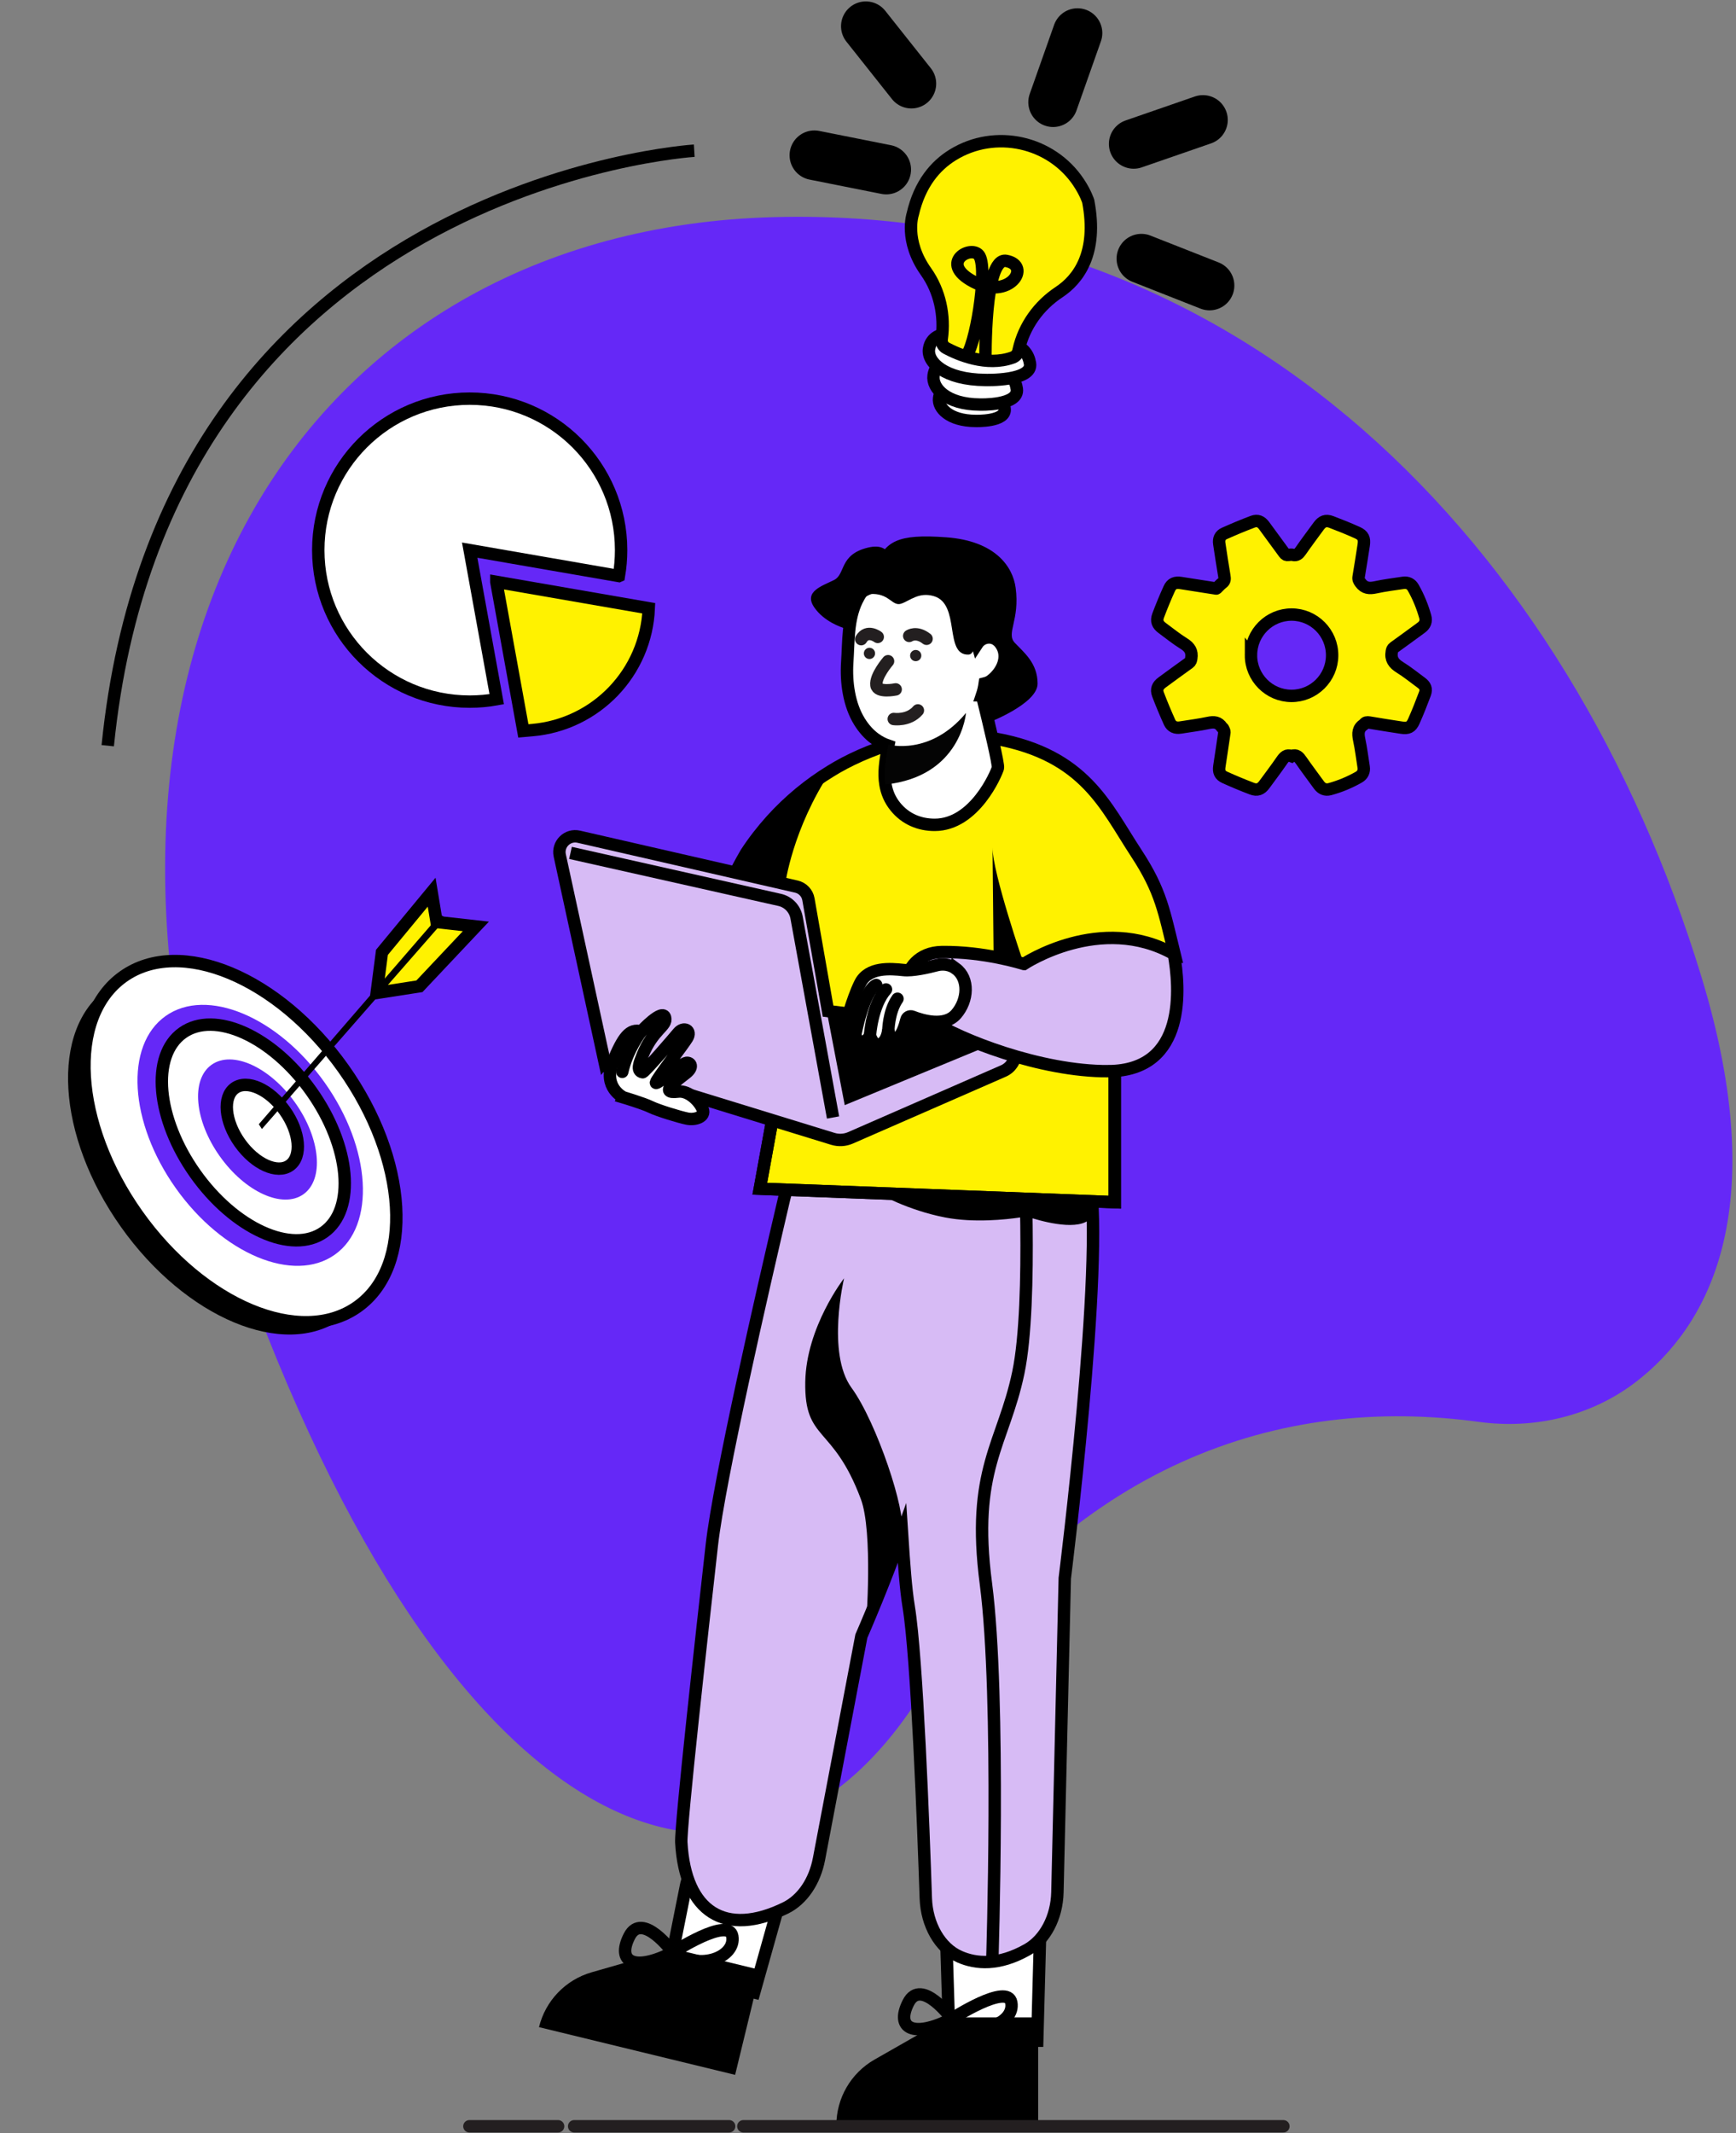 <svg width="140" height="172" viewBox="0 0 140 172" fill="none" xmlns="http://www.w3.org/2000/svg">
<rect x="0" y="0" width="140" height="172" fill="#808080" stroke="none"/>
<path d="M119.261 114.641C123.769 115.258 128.374 114.17 131.973 111.385C137.628 107.011 143.026 97.777 137.196 78.703C126.534 43.827 100.058 16.468 62.314 17.509C24.57 18.551 2.033 52.882 19.109 101.153C36.186 149.423 60.259 157.988 73.885 137.209C86.538 117.912 103.282 112.453 119.263 114.642L119.261 114.641Z" fill="#6528F7"/>
<path d="M76.486 31.235C76.486 31.235 75.842 31.312 75.734 32.101C75.626 32.891 76.55 33.926 78.674 33.939C78.674 33.939 81.178 34.021 81.018 32.942C80.857 31.863 80.015 31.309 76.486 31.235Z" fill="white" stroke="black" stroke-miterlimit="10"/>
<path d="M76.244 29.184C76.244 29.184 75.425 29.281 75.288 30.284C75.151 31.287 76.324 32.6 79.023 32.618C79.023 32.618 82.205 32.722 82 31.352C81.795 29.982 80.726 29.277 76.245 29.185L76.244 29.184Z" fill="white" stroke="black" stroke-miterlimit="10"/>
<path d="M76.076 26.966C76.076 26.966 75.083 27.067 74.92 28.135C74.757 29.203 76.183 30.608 79.457 30.636C79.457 30.636 83.316 30.756 83.063 29.295C82.81 27.833 81.512 27.078 76.076 26.968V26.966Z" fill="white" stroke="black" stroke-miterlimit="10"/>
<path d="M86.998 14.726C84.784 11.384 80.249 10.381 76.838 12.488C75.438 13.352 74.172 14.815 73.607 17.271C73.607 17.271 72.895 19.382 74.675 21.895C75.791 23.469 76.211 25.434 75.943 27.344C75.902 27.638 76.047 27.929 76.309 28.069C77.248 28.57 79.559 29.591 81.672 28.824C81.901 28.741 82.073 28.545 82.127 28.307L82.153 28.194C82.584 26.281 83.767 24.639 85.403 23.556C86.961 22.524 88.559 20.427 87.761 16.23C87.761 16.23 87.563 15.58 86.999 14.729L86.998 14.726Z" fill="#FFF200" stroke="black" stroke-miterlimit="10"/>
<path d="M79.471 29.25C79.475 29.027 79.345 20.712 81.141 21.035C83.241 21.412 81.408 24.255 78.499 22.709C75.589 21.164 78.441 19.645 78.996 20.657C79.683 21.909 78.625 28.113 77.871 28.732" stroke="black" stroke-miterlimit="10"/>
<path d="M84.928 8.241L86.896 2.667" stroke="black" stroke-width="4" stroke-miterlimit="10" stroke-linecap="round"/>
<path d="M91.427 11.603L97.013 9.67" stroke="black" stroke-width="4" stroke-miterlimit="10" stroke-linecap="round"/>
<path d="M92.046 20.855L97.544 23.021" stroke="black" stroke-width="4" stroke-miterlimit="10" stroke-linecap="round"/>
<path d="M65.675 12.518L71.471 13.672" stroke="black" stroke-width="4" stroke-miterlimit="10" stroke-linecap="round"/>
<path d="M69.825 2.114L73.499 6.744" stroke="black" stroke-width="4" stroke-miterlimit="10" stroke-linecap="round"/>
<path d="M104.151 60.961C103.766 60.814 103.57 61.033 103.372 61.32C102.92 61.975 102.439 62.611 101.968 63.253C101.692 63.63 101.395 63.752 100.96 63.587C100.226 63.307 99.499 63.005 98.783 62.681C98.384 62.501 98.269 62.231 98.334 61.792C98.468 60.876 98.615 59.963 98.743 59.048C98.756 58.951 98.684 58.84 98.64 58.74C98.622 58.7 98.564 58.678 98.539 58.639C98.27 58.219 97.905 58.188 97.445 58.286C96.698 58.445 95.938 58.538 95.185 58.659C94.802 58.719 94.484 58.593 94.322 58.235C93.989 57.496 93.676 56.748 93.388 55.991C93.233 55.582 93.361 55.286 93.716 55.025C94.438 54.497 95.157 53.968 95.884 53.449C96.025 53.348 96.046 53.234 96.072 53.073C96.161 52.517 95.937 52.178 95.466 51.888C94.865 51.516 94.313 51.065 93.743 50.647C93.355 50.364 93.233 50.072 93.403 49.621C93.678 48.893 93.974 48.172 94.295 47.465C94.488 47.039 94.783 46.931 95.25 47.008C96.162 47.154 97.076 47.294 97.99 47.437C98.029 47.443 98.087 47.463 98.107 47.445C98.266 47.298 98.405 47.127 98.576 46.999C98.78 46.848 98.778 46.679 98.74 46.453C98.59 45.582 98.46 44.707 98.328 43.831C98.272 43.459 98.392 43.165 98.737 43.011C99.49 42.675 100.253 42.355 101.026 42.064C101.414 41.917 101.701 42.047 101.95 42.385C102.489 43.118 103.029 43.849 103.562 44.586C103.654 44.712 103.745 44.77 103.903 44.744C104.021 44.725 104.149 44.709 104.263 44.737C104.566 44.809 104.723 44.662 104.885 44.43C105.358 43.749 105.856 43.086 106.346 42.417C106.626 42.035 106.916 41.916 107.35 42.079C108.063 42.348 108.771 42.633 109.466 42.947C109.94 43.162 110.056 43.431 109.977 43.945C109.846 44.804 109.71 45.661 109.565 46.517C109.531 46.711 109.599 46.826 109.713 46.983C110.041 47.437 110.438 47.462 110.943 47.352C111.672 47.194 112.418 47.103 113.157 46.992C113.51 46.94 113.794 47.073 113.971 47.386C114.39 48.124 114.708 48.904 114.938 49.718C115.041 50.081 114.928 50.378 114.617 50.606C113.884 51.144 113.15 51.681 112.411 52.212C112.286 52.302 112.265 52.403 112.24 52.548C112.135 53.148 112.4 53.5 112.895 53.806C113.496 54.177 114.046 54.629 114.618 55.047C114.945 55.287 115.057 55.551 114.916 55.928C114.635 56.679 114.341 57.427 114.014 58.158C113.798 58.642 113.548 58.747 113.02 58.668C112.153 58.537 111.287 58.398 110.423 58.254C110.249 58.225 110.106 58.233 110.006 58.395C110.002 58.402 109.997 58.408 109.99 58.412C109.515 58.711 109.502 59.13 109.61 59.632C109.767 60.362 109.857 61.108 109.973 61.846C110.027 62.19 109.891 62.484 109.581 62.66C108.843 63.079 108.066 63.404 107.247 63.626C106.882 63.726 106.585 63.594 106.364 63.288C105.892 62.637 105.406 61.994 104.946 61.333C104.745 61.044 104.554 60.799 104.155 60.958L104.151 60.961ZM100.885 52.819C100.879 54.623 102.341 56.099 104.142 56.108C105.944 56.117 107.421 54.653 107.43 52.85C107.44 51.032 105.973 49.551 104.162 49.549C102.36 49.548 100.892 51.014 100.886 52.82L100.885 52.819Z" fill="#FFF200" stroke="black" stroke-miterlimit="10"/>
<path d="M27.512 106.348C32.098 103.091 31.586 94.493 26.369 87.142C21.152 79.792 13.205 76.472 8.619 79.729C4.033 82.985 4.544 91.584 9.761 98.934C14.979 106.285 22.925 109.604 27.512 106.348Z" fill="black"/>
<path d="M28.833 105.357C33.419 102.101 32.908 93.502 27.691 86.151C22.474 78.801 14.527 75.482 9.941 78.738C5.354 81.994 5.866 90.593 11.083 97.943C16.3 105.294 24.247 108.613 28.833 105.357Z" fill="white" stroke="black" stroke-miterlimit="10"/>
<path d="M27.004 101.157C30.319 98.804 29.949 92.59 26.179 87.278C22.409 81.966 16.666 79.568 13.351 81.921C10.037 84.275 10.406 90.488 14.177 95.8C17.947 101.112 23.69 103.511 27.004 101.157Z" fill="#6528F7"/>
<path d="M26.129 99.34C28.714 97.505 28.256 92.421 25.108 87.984C21.959 83.547 17.311 81.439 14.726 83.274C12.141 85.109 12.599 90.193 15.748 94.63C18.896 99.067 23.544 101.175 26.129 99.34Z" fill="white" stroke="black" stroke-miterlimit="10"/>
<path d="M24.47 96.288C26.148 95.096 25.851 91.793 23.805 88.91C21.759 86.028 18.739 84.657 17.06 85.849C15.381 87.041 15.679 90.345 17.725 93.227C19.771 96.11 22.79 97.481 24.47 96.288Z" fill="#6528F7"/>
<path d="M23.366 93.965C24.37 93.253 24.192 91.279 22.97 89.556C21.747 87.834 19.943 87.016 18.939 87.728C17.936 88.441 18.113 90.415 19.336 92.137C20.558 93.859 22.363 94.678 23.366 93.965Z" fill="white" stroke="black" stroke-miterlimit="10"/>
<path d="M34.81 71.934L30.802 76.784L30.377 80.055L33.824 79.521L38.377 74.692L35.208 74.338L34.81 71.934Z" fill="#FFF200" stroke="black" stroke-miterlimit="10"/>
<path d="M20.872 90.642L35.339 73.913C35.449 73.787 35.643 73.781 35.759 73.901C35.861 74.008 35.864 74.174 35.767 74.285L21.122 91.027L20.871 90.642H20.872Z" fill="black"/>
<path d="M55.988 12.15C55.988 12.15 13.27 14.752 8.689 60.124" stroke="black" stroke-miterlimit="10"/>
<path d="M49.91 46.442L37.878 44.356L40.058 56.374C39.352 56.503 38.622 56.568 37.878 56.568C31.135 56.568 25.667 51.101 25.667 44.355C25.667 37.609 31.133 32.141 37.878 32.141C44.623 32.141 50.089 37.609 50.089 44.355C50.089 45.067 50.028 45.765 49.912 46.441L49.91 46.442Z" fill="white" stroke="black" stroke-miterlimit="10"/>
<path d="M40.025 46.912L42.205 58.93L42.93 58.866C48.084 58.417 52.104 54.212 52.32 49.042L40.025 46.911V46.912Z" fill="#FFF200" stroke="black" stroke-miterlimit="10"/>
<path d="M55.32 152.059L53.939 158.969L60.822 160.642L62.735 153.841C63.311 151.792 62.073 149.674 60.005 149.171L59.892 149.144C57.816 148.639 55.738 149.964 55.32 152.058V152.059Z" fill="white" stroke="black" stroke-miterlimit="10"/>
<g style="mix-blend-mode:multiply">
<path d="M54.308 157.125L47.708 159.021C45.603 159.627 43.986 161.314 43.468 163.442L59.284 167.288L61.339 158.834L54.308 157.125Z" fill="black"/>
</g>
<path d="M54.265 157.412C54.265 157.412 58.78 154.477 59.058 156.118C59.338 157.761 56.521 158.948 54.265 157.412Z" stroke="black" stroke-miterlimit="10"/>
<path d="M54.265 157.412C54.265 157.412 51.798 154.057 50.751 156.118C49.704 158.179 51.14 159.008 54.265 157.412Z" stroke="black" stroke-miterlimit="10"/>
<path d="M76.274 155.191L76.565 164.536H83.648L83.9 155.164C83.976 152.341 82.273 149.998 80.145 149.998H80.029C77.894 149.998 76.187 152.359 76.274 155.191Z" fill="white" stroke="black" stroke-miterlimit="10"/>
<g style="mix-blend-mode:multiply">
<path d="M76.488 162.656L70.524 166.058C68.623 167.143 67.448 169.165 67.448 171.355H83.724V162.655H76.488V162.656Z" fill="black"/>
</g>
<path d="M76.766 162.764C76.766 162.764 81.281 159.829 81.559 161.471C81.839 163.113 79.022 164.301 76.766 162.764Z" stroke="black" stroke-miterlimit="10"/>
<path d="M76.766 162.764C76.766 162.764 74.299 159.409 73.252 161.471C72.205 163.532 73.642 164.36 76.766 162.764Z" stroke="black" stroke-miterlimit="10"/>
<path d="M87.868 94.984C86.947 89.948 74.05 91.056 67.704 91.916C65.602 92.201 63.84 94.067 63.235 96.648C61.491 104.08 58.005 119.287 57.407 124.567C56.604 131.665 54.873 147.24 54.945 148.555C55.252 154.154 58.483 156.225 63.358 153.826C64.707 153.162 65.704 151.681 66.045 149.892L69.463 131.92C69.463 131.92 69.978 130.74 70.692 128.991V128.989C71.301 127.493 72.052 125.58 72.743 123.633C72.899 126.019 73.047 128.127 73.283 129.551C73.957 133.643 74.474 147.431 74.662 153.05C74.733 155.179 75.803 157.064 77.385 157.761C78.716 158.347 80.541 158.494 82.841 157.197C84.285 156.383 85.228 154.576 85.275 152.566L85.869 127.249C85.869 127.249 89.094 101.685 87.869 94.984H87.868Z" fill="#D7BBF5" stroke="black" stroke-miterlimit="10"/>
<path d="M68.069 103.064C68.069 103.064 66.636 109.111 68.671 111.894C70.706 114.677 73.112 121.949 72.703 123.41C72.293 124.872 69.847 131.024 69.847 131.024C69.847 131.024 70.419 123.525 69.424 120.867C67.164 114.821 64.858 116.26 64.941 111.414C65.016 106.982 68.069 103.064 68.069 103.064Z" fill="black"/>
<path d="M82.534 91.257C82.534 91.257 83.328 104.919 82.122 110.677C80.915 116.436 78.303 118.483 79.51 127.696C80.716 136.909 80.021 158.163 80.021 158.163" stroke="black" stroke-miterlimit="10"/>
<path d="M70.805 96.203C70.805 96.203 73.175 97.578 76.236 98.163C78.557 98.608 81.129 98.326 82.235 98.163C82.6 98.109 82.969 98.138 83.322 98.244C84.545 98.612 87.504 99.337 88.125 97.952V94.522L70.807 96.202L70.805 96.203Z" fill="black"/>
<path d="M61.275 95.842L89.9 96.929V81.463L64.487 78.174L61.275 95.842Z" fill="#FFF200" stroke="black" stroke-miterlimit="10"/>
<path d="M94.772 77.139C92.15 75.922 89.159 75.469 86.44 76.449C83.115 77.646 80.705 78.294 78.431 80.4C77.979 80.817 77.882 82.506 77.285 82.652C76.882 82.75 75.999 82.929 75.589 82.879C72.167 82.475 69.06 82.035 65.637 81.631C65.168 79.204 64.475 75.338 64.008 72.91C62.192 72.515 60.378 72.12 58.562 71.725C58.566 71.725 58.925 71.055 59.3 70.354C59.677 69.654 60.073 68.924 60.152 68.804C60.771 67.855 61.467 66.957 62.225 66.117C63.619 64.579 65.231 63.241 67.001 62.162C67.164 62.059 67.329 61.962 67.494 61.867C70.771 59.988 74.564 59.118 78.267 58.559C78.656 58.501 80.004 59.761 80.35 59.57C87.504 60.904 89.136 64.972 91.622 68.766C93.676 71.901 93.873 73.501 94.773 77.139H94.772Z" fill="#FFF200" stroke="black" stroke-miterlimit="10"/>
<path d="M48.739 85.54L45.142 68.973C44.944 68.06 45.763 67.251 46.672 67.46L64.225 71.483C64.725 71.598 65.108 71.999 65.196 72.505L66.778 81.522L80.469 83.24C81.284 83.343 81.896 84.036 81.896 84.857C81.896 85.505 81.512 86.091 80.92 86.35L68.589 91.739C68.139 91.936 67.632 91.965 67.163 91.821L49.532 86.4C49.132 86.277 48.829 85.947 48.74 85.539L48.739 85.54Z" fill="#D7BBF5" stroke="black" stroke-miterlimit="10"/>
<path d="M66.671 81.523L68.124 89.103L80.677 83.916C81.004 83.784 80.942 83.303 80.591 83.259L66.672 81.524L66.671 81.523Z" fill="black"/>
<path d="M46.008 68.766L62.874 72.555C63.561 72.709 64.092 73.253 64.232 73.943L67.181 90.099" stroke="black" stroke-miterlimit="10"/>
<path d="M89.393 86.366C83.899 86.4 77.284 83.761 75.141 82.322C73.957 81.526 73.013 80.768 73.07 79.34C73.12 78.076 74.111 76.788 75.949 76.761C79.362 76.713 82.436 77.679 82.566 77.721C82.568 77.722 82.57 77.722 82.57 77.722C82.57 77.722 88.769 73.59 94.667 76.918C95.14 79.539 95.754 86.324 89.393 86.364V86.366Z" fill="#D7BBF5" stroke="black" stroke-miterlimit="10"/>
<path d="M77.071 78.09C76.63 77.768 76.057 77.686 75.529 77.824C74.835 78.007 73.596 78.29 72.865 78.211C71.807 78.097 70.028 77.946 69.368 79.269C68.706 80.593 68.157 82.786 68.157 82.786C68.157 82.786 68.006 83.845 68.99 83.372C68.99 83.372 69.017 84.095 69.609 83.979C69.809 83.94 69.978 83.802 70.081 83.624L70.161 83.484C70.161 83.484 70.406 84.43 70.994 84.184C71.579 83.939 71.636 83.012 71.636 83.012C71.636 83.012 71.73 84.052 72.316 83.749C72.712 83.545 72.97 82.729 73.096 82.22C73.149 82.008 73.374 81.89 73.578 81.97C74.373 82.283 76.18 82.826 77.104 81.775C78.075 80.668 78.191 78.908 77.072 78.086L77.071 78.09Z" fill="white" stroke="black" stroke-miterlimit="10"/>
<path d="M68.987 83.374C68.987 83.374 69.654 79.869 70.663 79.415L68.987 83.374Z" fill="white"/>
<path d="M68.987 83.374C68.987 83.374 69.654 79.869 70.663 79.415" stroke="black" stroke-miterlimit="10" stroke-linecap="round"/>
<path d="M70.16 83.487C70.16 83.487 70.318 81.035 71.452 79.775L70.16 83.487Z" fill="white"/>
<path d="M70.16 83.487C70.16 83.487 70.318 81.035 71.452 79.775" stroke="black" stroke-miterlimit="10" stroke-linecap="round"/>
<path d="M71.635 83.198C71.635 83.198 71.635 81.584 72.379 80.526L71.635 83.198Z" fill="white"/>
<path d="M71.635 83.198C71.635 83.198 71.635 81.584 72.379 80.526" stroke="black" stroke-miterlimit="10" stroke-linecap="round"/>
<path d="M66.999 62.162C63.89 66.865 63.327 71.276 63.327 71.276L59.3 70.354C59.677 69.654 60.073 68.924 60.152 68.804C60.771 67.855 61.467 66.957 62.225 66.117C63.619 64.579 65.231 63.241 67.001 62.162H66.999Z" fill="black"/>
<path d="M62.279 90.322L61.275 95.842L89.9 96.929V86.366" stroke="black" stroke-miterlimit="10"/>
<path d="M70.535 45.729C71.384 43.639 72.336 43.029 76.308 43.32C80.28 43.611 81.678 45.699 81.906 47.384C82.26 50.016 81.114 51.055 81.835 51.824C82.557 52.593 83.677 53.454 83.677 55.119C83.677 56.784 79.544 58.33 79.544 58.33C79.544 58.33 75.155 54.729 74.377 52.638C73.599 50.548 69.758 47.642 70.535 45.729Z" fill="black"/>
<path d="M79.191 56.059C79.784 58.459 80.55 61.659 80.476 61.922C80.357 62.347 78.609 66.504 75.376 66.504C74.133 66.504 73.011 66.026 72.215 65.046C71.755 64.482 71.514 63.878 71.408 63.252C71.329 62.792 71.326 62.32 71.366 61.842C71.413 61.268 71.524 60.694 71.639 60.121C71.254 59.99 70.904 59.808 70.582 59.576C70.578 59.574 70.577 59.571 70.575 59.57H70.571C70.084 59.215 69.668 58.751 69.318 58.188C68.466 56.82 68.221 54.982 68.326 53.407C68.44 51.717 68.354 49.957 69.102 48.413C69.58 47.429 70.383 46.506 71.523 46.352C72.568 46.211 73.624 46.111 74.678 46.096C75.435 46.086 76.42 45.941 77.017 46.523C77.245 46.746 77.376 47.048 77.496 47.343C78.104 48.817 78.363 50.383 78.808 51.915C79.19 51.329 80.118 51.133 80.674 51.883C81.436 52.904 80.842 54.184 79.899 54.887C79.77 54.982 79.598 55.057 79.415 55.103C79.371 55.423 79.296 55.744 79.19 56.059H79.191Z" fill="white" stroke="black" stroke-miterlimit="10"/>
<path d="M70.118 53.134C70.368 53.134 70.571 52.931 70.571 52.681C70.571 52.431 70.368 52.228 70.118 52.228C69.868 52.228 69.665 52.431 69.665 52.681C69.665 52.931 69.868 53.134 70.118 53.134Z" fill="#231F20"/>
<path d="M73.848 53.31C74.098 53.31 74.301 53.108 74.301 52.857C74.301 52.607 74.098 52.404 73.848 52.404C73.598 52.404 73.395 52.607 73.395 52.857C73.395 53.108 73.598 53.31 73.848 53.31Z" fill="#231F20"/>
<path d="M71.618 53.31C71.618 53.31 70.577 54.51 70.679 55.243C70.769 55.891 72.232 55.583 72.232 55.583" stroke="#231F20" stroke-miterlimit="10" stroke-linecap="round"/>
<path d="M72.077 57.97C72.077 57.97 73.277 58.15 74.024 57.278" stroke="#231F20" stroke-miterlimit="10" stroke-linecap="round"/>
<path d="M80.317 48.456C79.195 47.298 76.511 43.64 71.844 45.977C71.844 45.977 72.259 43.592 69.967 44.158C67.677 44.725 68.196 46.285 67.275 46.757C66.354 47.229 64.771 47.674 65.668 48.974C66.443 50.097 67.794 50.563 68.152 50.67C68.207 50.687 68.24 50.695 68.24 50.695C68.24 50.695 68.393 50.797 68.394 50.789C68.696 50.759 68.558 49.839 68.807 49.329C69.412 48.095 70.275 47.898 70.298 47.894C70.341 47.89 70.384 47.887 70.428 47.889C71.77 47.925 71.982 48.916 72.692 48.668C73.401 48.42 74.108 47.711 75.313 48.066C77.488 48.706 76.105 52.834 78.098 52.777C78.23 52.773 78.352 52.701 78.415 52.586C79.684 50.329 80.969 52.169 80.939 52.568C81.263 52.539 81.39 49.567 80.313 48.456H80.317Z" fill="black"/>
<path d="M70.574 59.57L71.085 59.836C70.802 59.715 70.625 59.605 70.582 59.576C70.578 59.574 70.577 59.571 70.575 59.57H70.574Z" fill="#040404"/>
<path d="M77.903 57.481C77.903 57.481 77.508 62.609 71.408 63.252C71.329 62.792 71.326 62.32 71.366 61.842C71.413 61.268 71.537 60.609 71.653 60.035C71.653 60.035 75.009 60.976 77.904 57.481H77.903Z" fill="#040404"/>
<path d="M82.566 77.721C82.566 77.721 80.041 70.39 80.041 68.327L80.13 77.14L82.565 77.721H82.566Z" fill="black"/>
<path d="M103.5 171.434H59.947" stroke="#231F20" stroke-miterlimit="10" stroke-linecap="round"/>
<path d="M58.803 171.434H46.303" stroke="#231F20" stroke-miterlimit="10" stroke-linecap="round"/>
<path d="M45.008 171.434H37.855" stroke="#231F20" stroke-miterlimit="10" stroke-linecap="round"/>
<path d="M50.269 88.475C50.269 88.475 48.585 87.672 49.419 85.631C50.254 83.591 50.794 82.911 51.707 83.159C51.707 83.159 53.432 81.282 53.639 82.046C53.824 82.735 52.665 82.975 51.815 85.091C51.589 85.655 51.29 86.367 51.83 86.451C51.953 86.471 54.255 83.81 54.697 83.275C55.137 82.742 55.802 83.066 55.416 83.701C55.068 84.27 52.944 87.008 52.896 87.287C52.849 87.565 54.921 85.756 55.353 85.695C55.702 85.645 55.941 86.036 55.338 86.514C54.736 86.993 52.977 88.227 54.688 88.013C55.554 87.905 56.42 88.816 56.666 89.435C56.914 90.053 56.049 90.316 55.429 90.193C54.819 90.071 53.081 89.543 52.478 89.25C51.876 88.956 50.268 88.477 50.268 88.477L50.269 88.475Z" fill="white" stroke="black" stroke-miterlimit="10"/>
<path d="M51.705 83.157C51.705 83.157 50.577 84.626 50.183 86.42L51.705 83.157Z" fill="white"/>
<path d="M51.705 83.157C51.705 83.157 50.577 84.626 50.183 86.42" stroke="black" stroke-miterlimit="10" stroke-linecap="round"/>
<path d="M73.323 51.271C73.323 51.271 73.903 50.861 74.723 51.503" stroke="#231F20" stroke-miterlimit="10" stroke-linecap="round"/>
<path d="M70.786 51.352C70.786 51.352 69.94 50.71 69.452 51.532" stroke="#231F20" stroke-miterlimit="10" stroke-linecap="round"/>
</svg>
